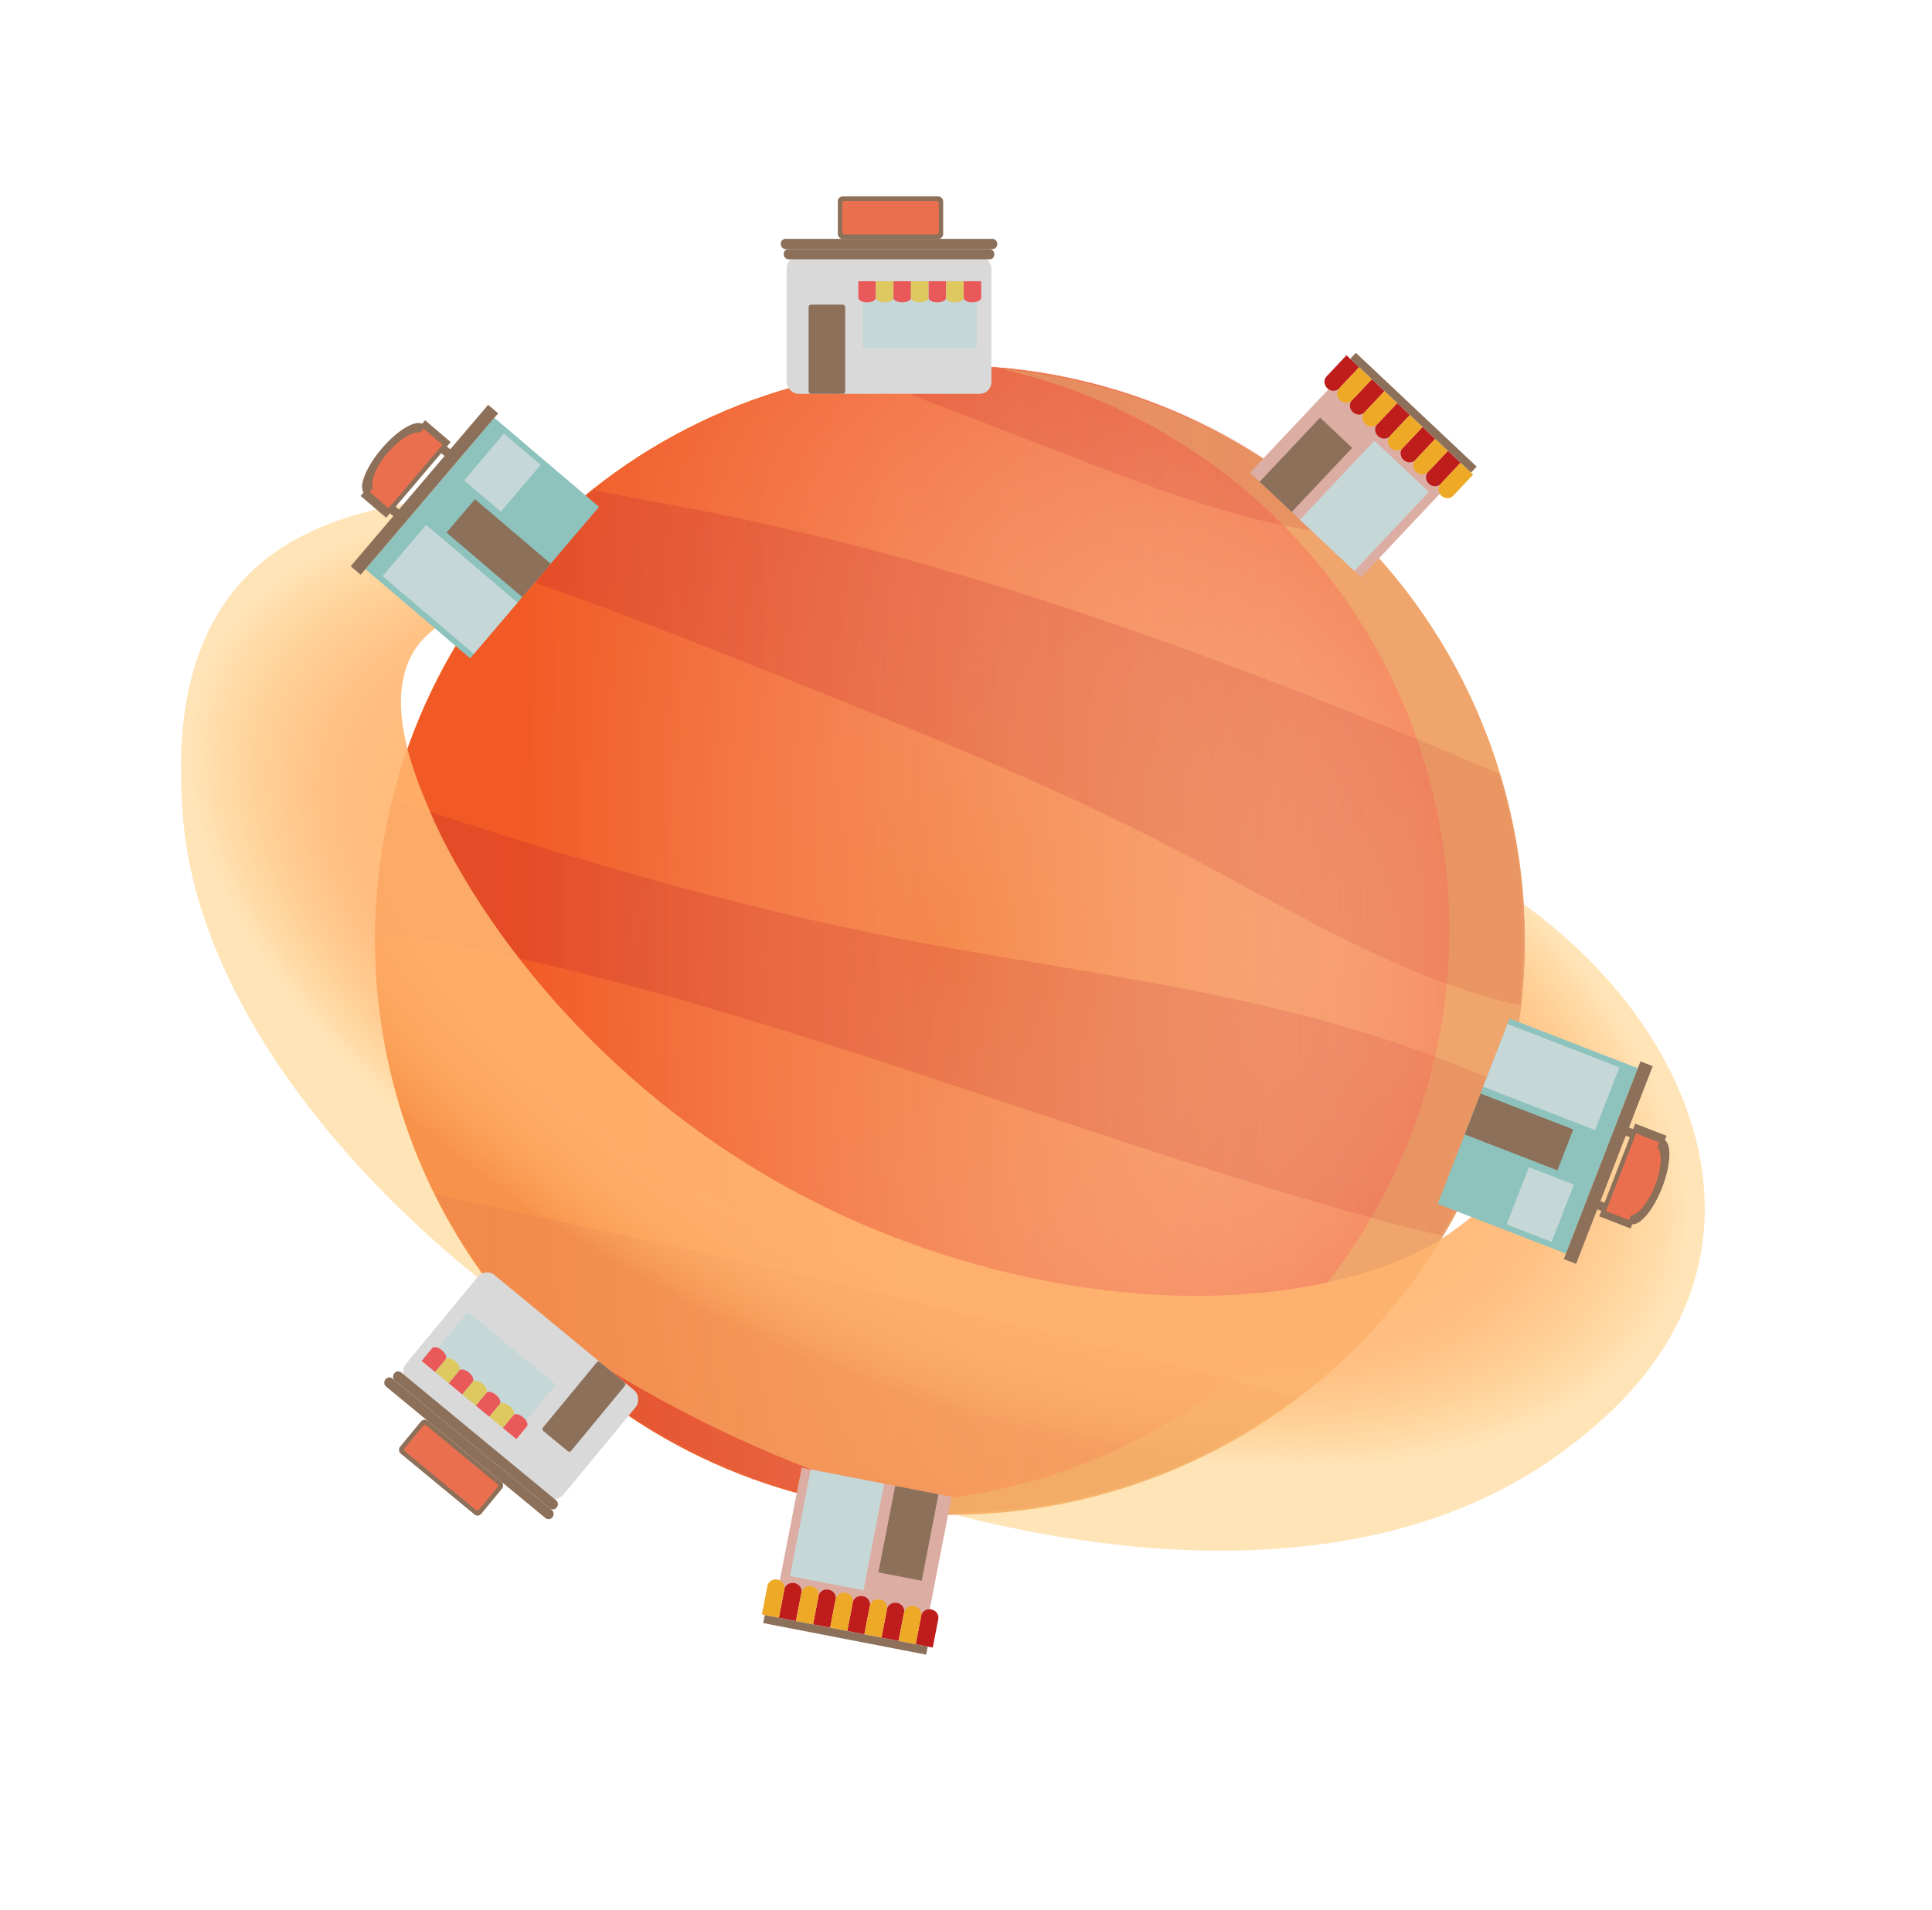 <svg width="1081" height="1069" viewBox="0 0 1081 1069" fill="none" xmlns="http://www.w3.org/2000/svg">
<path d="M312.609 761.215C442.661 881.842 645.877 874.202 766.504 744.15C887.131 614.098 879.491 410.883 749.439 290.256C619.387 169.628 416.171 177.269 295.544 307.321C174.917 437.372 182.557 640.588 312.609 761.215Z" fill="#F7931E"/>
<path d="M312.609 761.215C442.661 881.842 645.877 874.202 766.504 744.15C887.131 614.098 879.491 410.883 749.439 290.256C619.387 169.628 416.171 177.269 295.544 307.321C174.917 437.372 182.557 640.588 312.609 761.215Z" fill="url(#paint0_radial_297_463)"/>
<path d="M313.186 761.193C443.238 881.82 646.454 874.179 767.081 744.128C887.708 614.076 880.068 410.86 750.016 290.233C619.964 169.606 416.749 177.246 296.121 307.298C175.494 437.35 183.135 640.565 313.186 761.193Z" fill="url(#paint1_linear_297_463)"/>
<path d="M800.321 438.177C845.438 609.725 742.947 785.37 571.399 830.487C534.503 840.195 497.414 843.06 461.482 839.889C510.17 850.895 562.147 850.69 613.755 837.117C785.304 792 887.794 616.355 842.677 444.806C807.262 310.159 691.428 218.054 560.283 206.482C673.425 232.06 768.771 318.242 800.321 438.177Z" fill="#EFA56B"/>
<mask id="mask0_297_463" style="mask-type:luminance" maskUnits="userSpaceOnUse" x="210" y="204" width="643" height="643">
<path d="M313.187 761.192C443.239 881.819 646.455 874.178 767.082 744.127C887.709 614.075 880.069 410.859 750.017 290.232C619.965 169.605 416.749 177.245 296.122 307.297C175.495 437.349 183.135 640.564 313.187 761.192Z" fill="white"/>
</mask>
<g mask="url(#mask0_297_463)">
<g opacity="0.55">
<mask id="mask1_297_463" style="mask-type:luminance" maskUnits="userSpaceOnUse" x="61" y="105" width="833" height="820">
<path d="M230.576 781.668C415.3 953.004 675.791 972.505 812.399 825.223C949.007 677.941 910.002 419.65 725.279 248.313C540.555 76.977 280.065 57.476 143.456 204.758C6.848 352.04 45.853 610.331 230.576 781.668Z" fill="white"/>
</mask>
<g mask="url(#mask1_297_463)">
<path d="M-146.315 -112.453C-75.57 -151.568 110.302 -85.373 479.171 48.602C479.171 48.602 673.707 102.809 818.349 274.872C821.028 278.06 823.819 281.62 824.139 285.343C824.677 291.657 818.101 294.609 812.24 295.981C747.514 311.159 671.689 283.385 601.17 256.159C480.645 209.626 360.12 163.093 239.594 116.548C218.307 108.333 196.401 99.979 175.26 99.645C154.118 99.31 133.651 108.887 128.965 128.09C124.213 147.556 136.581 171.103 152.314 189.156C209.729 255.045 300.586 268.49 380.487 283.448C579.136 320.634 775.975 403.619 969.329 489.99C977.927 493.836 987.418 498.476 991.99 506.723C998.101 517.726 992.223 528.949 985.067 536.363C949.455 573.254 884.92 574.291 826.538 556.301C768.156 538.311 713.123 504.208 657.189 475.119C586.84 438.529 514.158 409.508 441.682 380.577C378.777 355.468 315.771 330.321 252.068 310.354C181.042 288.092 96.591 275.633 57.623 324.468C52.398 331.017 48.162 338.784 48.02 347.938C47.54 378.465 87.48 400.744 119.094 412.121C245.497 457.61 372.971 499.684 500.709 524.748C576.134 539.549 651.485 548.389 726.879 567.627C802.274 586.865 879.095 617.549 943.345 669.498C907.641 711.193 834.221 699.958 771.571 682.743C548.162 621.352 322.614 516.18 103.453 511.745C59.217 510.849 13.582 514.962 -16.896 540.265C-21.815 544.353 -26.452 549.315 -27.163 556.111C-28.973 573.417 -6.659 588.177 11.466 595.914C133.71 648.115 260.198 671.807 385.297 699.246C561.331 737.855 737.235 784.703 913.051 831.526C917.479 832.708 922.297 834.119 925.576 837.696C933.655 846.518 924.826 857.168 915.678 860.905C885.288 873.31 848.273 871.21 812.439 868.944C763.702 865.849 714.964 862.742 666.22 859.63C550.688 852.26 434.579 844.801 317.553 819.572C200.527 794.343 81.551 750.352 -22.904 676.939C-71.578 642.73 -116.371 602.689 -160.199 562.004C-198.267 526.662 -236.478 489.825 -262.69 446.26C-309.202 368.965 -310.701 297.998 -311.889 237.587C-313.699 146.018 -290.166 81.203 -277.981 52.471C-267.274 27.234 -226.953 -67.859 -146.321 -112.447L-146.315 -112.453Z" fill="url(#paint2_linear_297_463)"/>
</g>
</g>
</g>
<path d="M317.033 285.958C298.566 280.983 266.143 274.872 227.128 281.81C210.367 284.791 167.951 292.101 138.319 322.207C96.69 364.501 100.564 427.793 102.157 453.848C111.365 604.355 291.634 775.478 499.332 837.865C544.332 851.378 745.638 911.776 878.672 809.127C897.961 794.239 941.368 759.209 951.639 701.58C963.799 633.348 924.892 558.61 852.804 506.11C853.527 518.254 853.653 532.077 852.613 547.229C851.578 562.374 849.562 576.04 847.196 587.964C851.624 596.848 857.441 612.031 855.143 629.934C851.122 661.272 824.877 680.278 812.217 689.451C771.373 719.035 675.562 741.687 553.57 709.598C363.051 659.483 267.843 517.692 241.188 455.569C232.158 434.525 212.871 389.582 233.597 361.473C243.239 348.395 258.327 343.294 268.151 341.066C274.004 333.023 280.612 324.61 288.053 315.998C297.936 304.562 307.74 294.593 317.033 285.958Z" fill="url(#paint3_radial_297_463)"/>
<rect x="746.958" y="214.009" width="85.431" height="69.377" transform="rotate(43.298 746.958 214.009)" fill="#DCADA3"/>
<rect x="749.55" y="217.11" width="9.747" height="15.961" transform="rotate(-136.702 749.55 217.11)" fill="#BF1C1C"/>
<ellipse cx="745.764" cy="214.021" rx="4.874" ry="4.511" transform="rotate(-136.702 745.764 214.021)" fill="#BF1C1C"/>
<rect x="777.926" y="243.849" width="9.747" height="15.961" transform="rotate(-136.702 777.926 243.849)" fill="#BF1C1C"/>
<ellipse cx="774.14" cy="240.76" rx="4.874" ry="4.511" transform="rotate(-136.702 774.14 240.76)" fill="#BF1C1C"/>
<rect x="763.784" y="230.432" width="9.747" height="15.893" transform="rotate(-136.702 763.784 230.432)" fill="#BF1C1C"/>
<ellipse cx="760" cy="227.341" rx="4.874" ry="4.492" transform="rotate(-136.702 760 227.341)" fill="#BF1C1C"/>
<rect x="792.16" y="257.169" width="9.747" height="15.893" transform="rotate(-136.702 792.16 257.169)" fill="#BF1C1C"/>
<ellipse cx="788.376" cy="254.078" rx="4.874" ry="4.492" transform="rotate(-136.702 788.376 254.078)" fill="#BF1C1C"/>
<rect x="806.348" y="270.538" width="9.747" height="15.893" transform="rotate(-136.702 806.348 270.538)" fill="#BF1C1C"/>
<ellipse cx="802.564" cy="267.447" rx="4.874" ry="4.492" transform="rotate(-136.702 802.564 267.447)" fill="#BF1C1C"/>
<rect x="756.645" y="223.796" width="9.747" height="15.961" transform="rotate(-136.702 756.645 223.796)" fill="#EEAA26"/>
<ellipse cx="752.859" cy="220.707" rx="4.874" ry="4.511" transform="rotate(-136.702 752.859 220.707)" fill="#EEAA26"/>
<rect x="785.019" y="250.534" width="9.747" height="15.961" transform="rotate(-136.702 785.019 250.534)" fill="#EEAA26"/>
<ellipse cx="781.234" cy="247.445" rx="4.874" ry="4.511" transform="rotate(-136.702 781.234 247.445)" fill="#EEAA26"/>
<rect x="770.832" y="237.165" width="9.747" height="15.961" transform="rotate(-136.702 770.832 237.165)" fill="#EEAA26"/>
<ellipse cx="767.047" cy="234.076" rx="4.874" ry="4.511" transform="rotate(-136.702 767.047 234.076)" fill="#EEAA26"/>
<rect x="799.207" y="263.904" width="9.747" height="15.961" transform="rotate(-136.702 799.207 263.904)" fill="#EEAA26"/>
<ellipse cx="795.423" cy="260.814" rx="4.874" ry="4.511" transform="rotate(-136.702 795.423 260.814)" fill="#EEAA26"/>
<rect x="813.324" y="277.208" width="9.652" height="15.961" transform="rotate(-136.702 813.324 277.208)" fill="#EEAA26"/>
<ellipse cx="809.574" cy="274.151" rx="4.826" ry="4.511" transform="rotate(-136.702 809.574 274.151)" fill="#EEAA26"/>
<rect x="758.634" y="197.438" width="92.885" height="4.587" transform="rotate(43.298 758.634 197.438)" fill="#8C705A"/>
<rect x="738.62" y="233.726" width="24.655" height="49.309" transform="rotate(43.298 738.62 233.726)" fill="#8C705A"/>
<rect x="769.019" y="246.613" width="41.855" height="60.776" transform="rotate(43.298 769.019 246.613)" fill="#C6D7D8"/>
<rect x="519.219" y="905.747" width="85.431" height="69.377" transform="rotate(-169.034 519.219 905.747)" fill="#DCADA3"/>
<rect x="515.369" y="904.512" width="9.747" height="15.961" transform="rotate(10.966 515.369 904.512)" fill="#BF1C1C"/>
<ellipse cx="520.219" cy="905.098" rx="4.874" ry="4.511" transform="rotate(10.966 520.219 905.098)" fill="#BF1C1C"/>
<rect x="477.093" y="897.095" width="9.747" height="15.961" transform="rotate(10.966 477.093 897.095)" fill="#BF1C1C"/>
<ellipse cx="481.943" cy="897.681" rx="4.874" ry="4.511" transform="rotate(10.966 481.943 897.681)" fill="#BF1C1C"/>
<rect x="496.219" y="900.871" width="9.747" height="15.893" transform="rotate(10.966 496.219 900.871)" fill="#BF1C1C"/>
<ellipse cx="501.069" cy="901.459" rx="4.874" ry="4.492" transform="rotate(10.966 501.069 901.459)" fill="#BF1C1C"/>
<rect x="457.941" y="893.455" width="9.747" height="15.893" transform="rotate(10.966 457.941 893.455)" fill="#BF1C1C"/>
<ellipse cx="462.792" cy="894.042" rx="4.874" ry="4.492" transform="rotate(10.966 462.792 894.042)" fill="#BF1C1C"/>
<rect x="438.804" y="889.745" width="9.747" height="15.893" transform="rotate(10.966 438.804 889.745)" fill="#BF1C1C"/>
<ellipse cx="443.654" cy="890.333" rx="4.874" ry="4.492" transform="rotate(10.966 443.654 890.333)" fill="#BF1C1C"/>
<rect x="505.8" y="902.657" width="9.747" height="15.961" transform="rotate(10.966 505.8 902.657)" fill="#EEAA26"/>
<ellipse cx="510.65" cy="903.244" rx="4.874" ry="4.511" transform="rotate(10.966 510.65 903.244)" fill="#EEAA26"/>
<rect x="467.523" y="895.24" width="9.747" height="15.961" transform="rotate(10.966 467.523 895.24)" fill="#EEAA26"/>
<ellipse cx="472.374" cy="895.827" rx="4.874" ry="4.511" transform="rotate(10.966 472.374 895.827)" fill="#EEAA26"/>
<rect x="486.662" y="898.948" width="9.747" height="15.961" transform="rotate(10.966 486.662 898.948)" fill="#EEAA26"/>
<ellipse cx="491.512" cy="899.535" rx="4.874" ry="4.511" transform="rotate(10.966 491.512 899.535)" fill="#EEAA26"/>
<rect x="448.385" y="891.532" width="9.747" height="15.961" transform="rotate(10.966 448.385 891.532)" fill="#EEAA26"/>
<ellipse cx="453.235" cy="892.119" rx="4.874" ry="4.511" transform="rotate(10.966 453.235 892.119)" fill="#EEAA26"/>
<rect x="429.34" y="887.842" width="9.652" height="15.961" transform="rotate(10.966 429.34 887.842)" fill="#EEAA26"/>
<ellipse cx="434.143" cy="888.42" rx="4.826" ry="4.511" transform="rotate(10.966 434.143 888.42)" fill="#EEAA26"/>
<rect x="518.214" y="925.994" width="92.885" height="4.587" transform="rotate(-169.034 518.214 925.994)" fill="#8C705A"/>
<rect x="515.717" y="884.628" width="24.655" height="49.309" transform="rotate(-169.034 515.717 884.628)" fill="#8C705A"/>
<rect x="483.141" y="889.996" width="41.855" height="60.776" transform="rotate(-169.034 483.141 889.996)" fill="#C6D7D8"/>
<rect x="440.159" y="143.479" width="114.561" height="76.919" rx="6.572" fill="#D9D9D9"/>
<rect x="452.434" y="170.482" width="20.457" height="49.916" rx="1.314" fill="#8C705A"/>
<rect x="482.71" y="157.39" width="63.827" height="37.641" rx="1.314" fill="#C6D7D8"/>
<rect x="438.523" y="139.388" width="117.834" height="5.728" rx="2.629" fill="#8C705A"/>
<rect x="436.886" y="133.66" width="121.107" height="5.728" rx="2.629" fill="#8C705A"/>
<rect x="468.8" y="109.929" width="58.917" height="23.73" rx="2.629" fill="#8C705A"/>
<rect x="471.255" y="112.384" width="54.007" height="18.821" rx="1.314" fill="#EA6F4E"/>
<rect x="490.074" y="166.45" width="9.819" height="9.061" transform="rotate(180 490.074 166.45)" fill="#EA5959"/>
<ellipse cx="485.165" cy="166.647" rx="4.91" ry="2.561" transform="rotate(180 485.165 166.647)" fill="#EA5959"/>
<rect x="529.353" y="166.45" width="9.819" height="9.061" transform="rotate(180 529.353 166.45)" fill="#EA5959"/>
<ellipse cx="524.443" cy="166.647" rx="4.91" ry="2.561" transform="rotate(180 524.443 166.647)" fill="#EA5959"/>
<rect x="509.713" y="166.45" width="9.819" height="9.061" transform="rotate(180 509.713 166.45)" fill="#EA5959"/>
<ellipse cx="504.803" cy="166.647" rx="4.91" ry="2.561" transform="rotate(180 504.803 166.647)" fill="#EA5959"/>
<rect x="548.99" y="166.45" width="9.819" height="9.061" transform="rotate(180 548.99 166.45)" fill="#EA5959"/>
<ellipse cx="544.081" cy="166.647" rx="4.91" ry="2.561" transform="rotate(180 544.081 166.647)" fill="#EA5959"/>
<rect x="499.895" y="166.45" width="9.819" height="9.061" transform="rotate(180 499.895 166.45)" fill="#DDC95F"/>
<ellipse cx="494.985" cy="166.647" rx="4.91" ry="2.561" transform="rotate(180 494.985 166.647)" fill="#DDC95F"/>
<rect x="539.172" y="166.45" width="9.819" height="9.061" transform="rotate(180 539.172 166.45)" fill="#DDC95F"/>
<ellipse cx="534.262" cy="166.647" rx="4.91" ry="2.561" transform="rotate(180 534.262 166.647)" fill="#DDC95F"/>
<rect x="519.46" y="166.45" width="9.747" height="9.061" transform="rotate(180 519.46 166.45)" fill="#DDC95F"/>
<ellipse cx="514.586" cy="166.647" rx="4.874" ry="2.561" transform="rotate(180 514.586 166.647)" fill="#DDC95F"/>
<rect x="310.997" y="841.611" width="114.561" height="76.919" rx="6.572" transform="rotate(-140.464 310.997 841.611)" fill="#D9D9D9"/>
<rect x="318.72" y="812.971" width="20.457" height="49.916" rx="1.314" transform="rotate(-140.464 318.72 812.971)" fill="#8C705A"/>
<rect x="287.036" y="803.796" width="63.827" height="37.641" rx="1.314" transform="rotate(-140.464 287.036 803.796)" fill="#C6D7D8"/>
<rect x="309.654" y="845.808" width="117.834" height="5.728" rx="2.629" transform="rotate(-140.464 309.654 845.808)" fill="#8C705A"/>
<rect x="307.27" y="851.267" width="121.107" height="5.728" rx="2.629" transform="rotate(-140.464 307.27 851.267)" fill="#8C705A"/>
<rect x="267.553" y="849.254" width="58.917" height="23.73" rx="2.629" transform="rotate(-140.464 267.553 849.254)" fill="#8C705A"/>
<rect x="267.222" y="845.798" width="54.007" height="18.821" rx="1.314" transform="rotate(-140.464 267.222 845.798)" fill="#EA6F4E"/>
<rect x="287.123" y="792.12" width="9.819" height="9.061" transform="rotate(39.536 287.123 792.12)" fill="#EA5959"/>
<ellipse cx="291.034" cy="795.093" rx="4.91" ry="2.561" transform="rotate(39.536 291.034 795.093)" fill="#EA5959"/>
<rect x="256.831" y="767.117" width="9.819" height="9.061" transform="rotate(39.536 256.831 767.117)" fill="#EA5959"/>
<ellipse cx="260.742" cy="770.09" rx="4.91" ry="2.561" transform="rotate(39.536 260.742 770.09)" fill="#EA5959"/>
<rect x="271.979" y="779.619" width="9.819" height="9.061" transform="rotate(39.536 271.979 779.619)" fill="#EA5959"/>
<ellipse cx="275.89" cy="782.592" rx="4.91" ry="2.561" transform="rotate(39.536 275.89 782.592)" fill="#EA5959"/>
<rect x="241.687" y="754.616" width="9.819" height="9.061" transform="rotate(39.536 241.687 754.616)" fill="#EA5959"/>
<ellipse cx="245.598" cy="757.589" rx="4.91" ry="2.561" transform="rotate(39.536 245.598 757.589)" fill="#EA5959"/>
<rect x="279.551" y="785.87" width="9.819" height="9.061" transform="rotate(39.536 279.551 785.87)" fill="#DDC95F"/>
<ellipse cx="283.462" cy="788.843" rx="4.91" ry="2.561" transform="rotate(39.536 283.462 788.843)" fill="#DDC95F"/>
<rect x="249.26" y="760.866" width="9.819" height="9.061" transform="rotate(39.536 249.26 760.866)" fill="#DDC95F"/>
<ellipse cx="253.171" cy="763.839" rx="4.91" ry="2.561" transform="rotate(39.536 253.171 763.839)" fill="#DDC95F"/>
<rect x="264.461" y="773.414" width="9.747" height="9.061" transform="rotate(39.536 264.461 773.414)" fill="#DDC95F"/>
<ellipse cx="268.344" cy="776.364" rx="4.874" ry="2.561" transform="rotate(39.536 268.344 776.364)" fill="#DDC95F"/>
<rect x="204.465" y="318.54" width="111.287" height="76.919" transform="rotate(-49.585 204.465 318.54)" fill="#8EC3BD"/>
<rect x="196.205" y="316.88" width="118.652" height="7.365" transform="rotate(-49.585 196.205 316.88)" fill="#8C705A"/>
<rect x="249.841" y="298.066" width="24.549" height="55.644" transform="rotate(-49.585 249.841 298.066)" fill="#8C705A"/>
<rect x="201.758" y="277.543" width="55.644" height="18.821" transform="rotate(-49.585 201.758 277.543)" fill="#8C705A"/>
<rect x="216.34" y="285.661" width="4.91" height="7.365" transform="rotate(-49.585 216.34 285.661)" fill="#8C705A"/>
<rect x="244.987" y="252.018" width="4.91" height="7.365" transform="rotate(-49.585 244.987 252.018)" fill="#8C705A"/>
<ellipse cx="220.418" cy="256.891" rx="25.367" ry="9.001" transform="rotate(-49.585 220.418 256.891)" fill="#8C705A"/>
<rect x="214.063" y="322.414" width="37.641" height="67.1" transform="rotate(-49.585 214.063 322.414)" fill="#C6D7D8"/>
<rect x="259.687" y="268.834" width="34.368" height="27.004" transform="rotate(-49.585 259.687 268.834)" fill="#C6D7D8"/>
<rect x="206.81" y="275.396" width="46.642" height="13.911" transform="rotate(-49.585 206.81 275.396)" fill="#EA6F4E"/>
<ellipse cx="223.175" cy="258.701" rx="20.866" ry="8.183" transform="rotate(-49.585 223.175 258.701)" fill="#EA6F4E"/>
<rect x="916.401" y="597.808" width="111.287" height="76.919" transform="rotate(111.188 916.401 597.808)" fill="#8EC3BD"/>
<rect x="924.747" y="596.655" width="118.652" height="7.365" transform="rotate(111.188 924.747 596.655)" fill="#8C705A"/>
<rect x="880.298" y="632.082" width="24.549" height="55.644" transform="rotate(111.188 880.298 632.082)" fill="#8C705A"/>
<rect x="932.458" y="635.626" width="55.644" height="18.821" transform="rotate(111.188 932.458 635.626)" fill="#8C705A"/>
<rect x="916.017" y="632.763" width="4.91" height="7.365" transform="rotate(111.188 916.017 632.763)" fill="#8C705A"/>
<rect x="900.045" y="673.964" width="4.91" height="7.365" transform="rotate(111.188 900.045 673.964)" fill="#8C705A"/>
<ellipse cx="921.639" cy="661.272" rx="25.367" ry="9.001" transform="rotate(111.188 921.639 661.272)" fill="#8C705A"/>
<rect x="906.062" y="597.311" width="37.641" height="67.1" transform="rotate(111.188 906.062 597.311)" fill="#C6D7D8"/>
<rect x="880.627" y="662.926" width="34.368" height="27.004" transform="rotate(111.188 880.627 662.926)" fill="#C6D7D8"/>
<rect x="928.396" y="639.317" width="46.642" height="13.911" transform="rotate(111.188 928.396 639.317)" fill="#EA6F4E"/>
<ellipse cx="918.44" cy="660.47" rx="20.866" ry="8.183" transform="rotate(111.188 918.44 660.47)" fill="#EA6F4E"/>
<defs>
<radialGradient id="paint0_radial_297_463" cx="0" cy="0" r="1" gradientUnits="userSpaceOnUse" gradientTransform="translate(531.024 525.735) rotate(42.847) scale(321.179)">
<stop stop-color="white" stop-opacity="0"/>
<stop offset="1" stop-color="#F15A24"/>
</radialGradient>
<linearGradient id="paint1_linear_297_463" x1="1212.04" y1="529.609" x2="289.736" y2="524.326" gradientUnits="userSpaceOnUse">
<stop stop-color="white" stop-opacity="0"/>
<stop offset="1" stop-color="#F15A24"/>
</linearGradient>
<linearGradient id="paint2_linear_297_463" x1="1258.91" y1="398.033" x2="-110.081" y2="359.869" gradientUnits="userSpaceOnUse">
<stop stop-color="#C1272D" stop-opacity="0"/>
<stop offset="1" stop-color="#C1272D" stop-opacity="0.7"/>
</linearGradient>
<radialGradient id="paint3_radial_297_463" cx="0" cy="0" r="1" gradientUnits="userSpaceOnUse" gradientTransform="translate(525.038 550.809) rotate(23.607) scale(444.92 222.46)">
<stop offset="0.74" stop-color="#FFB56F" stop-opacity="0.9"/>
<stop offset="0.79" stop-color="#FFB56F" stop-opacity="0.88"/>
<stop offset="0.84" stop-color="#FFB86F" stop-opacity="0.83"/>
<stop offset="0.9" stop-color="#FFBD6F" stop-opacity="0.73"/>
<stop offset="0.96" stop-color="#FFC36F" stop-opacity="0.61"/>
<stop offset="1" stop-color="#FFC96F" stop-opacity="0.5"/>
</radialGradient>
</defs>
</svg>
